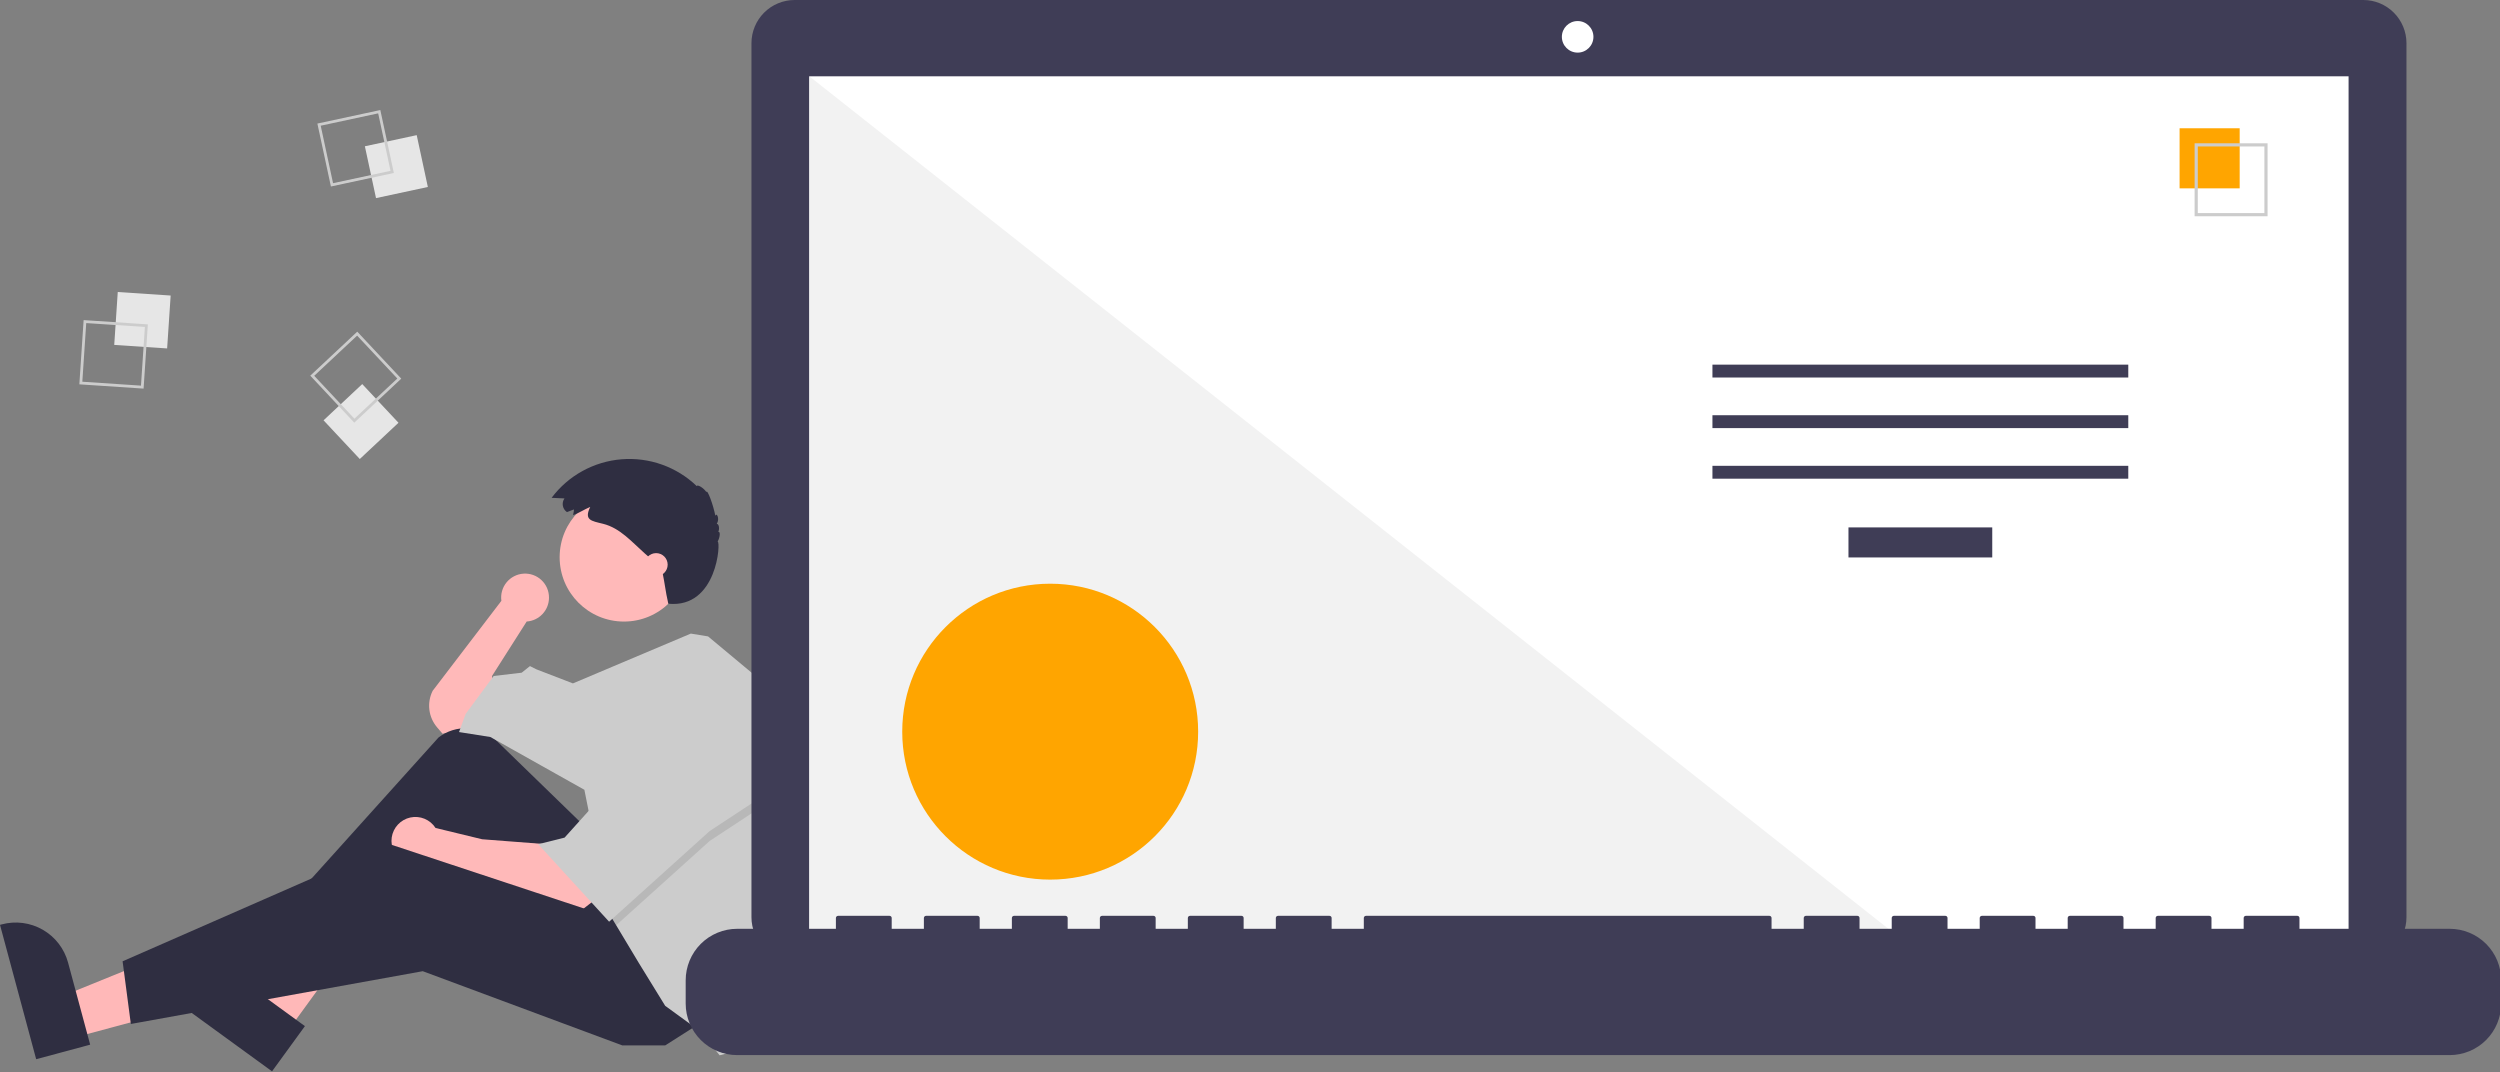 <svg width="1019" height="437" viewBox="0 0 1019 437" fill="none" xmlns="http://www.w3.org/2000/svg">
<rect x="0" y="0" width="1019" height="437" fill="#808080" stroke="none"/>
<g clip-path="url(#clip0_12:14)">
<path d="M223.77 243.614C223.78 242.274 223.512 240.946 222.986 239.714C222.459 238.481 221.683 237.371 220.708 236.451C219.733 235.532 218.578 234.823 217.317 234.37C216.056 233.917 214.714 233.729 213.377 233.817C212.04 233.905 210.735 234.268 209.544 234.884C208.353 235.499 207.302 236.353 206.456 237.393C205.61 238.432 204.988 239.635 204.628 240.926C204.267 242.217 204.177 243.569 204.363 244.896L176.348 281.582C175.153 283.973 174.69 286.663 175.016 289.316C175.343 291.969 176.445 294.467 178.184 296.496L180.382 299.06L190.465 297.043L201.893 286.96L200.548 275.532L214.665 253.349L214.647 253.333C217.118 253.176 219.436 252.083 221.131 250.278C222.825 248.473 223.769 246.09 223.77 243.614Z" fill="#FFB9B9"/>
<path d="M30.041 422.968L25.468 405.984L88.8 380.265L95.549 405.331L30.041 422.968Z" fill="#FFB8B8"/>
<path d="M14.744 431.732L0 376.97L0.693 376.783C6.346 375.261 12.372 376.047 17.445 378.968C22.519 381.889 26.224 386.706 27.747 392.358L27.747 392.36L36.752 425.807L14.744 431.732Z" fill="#2F2E41"/>
<path d="M117.278 420.254L103.054 409.91L136.185 350.121L157.179 365.388L117.278 420.254Z" fill="#FFB8B8"/>
<path d="M110.879 436.681L65.013 403.326L65.435 402.746C68.878 398.011 74.061 394.838 79.844 393.925C85.626 393.012 91.535 394.433 96.269 397.875L96.271 397.876L124.284 418.249L110.879 436.681Z" fill="#2F2E41"/>
<path d="M238.192 336.704L202.397 301.932C199.273 298.897 195.159 297.092 190.81 296.849C186.462 296.606 182.172 297.941 178.729 300.609L111.143 375.693L117.193 385.104L181.726 341.41L225.42 398.548L267.098 377.71L238.192 336.704Z" fill="#2F2E41"/>
<path d="M222.731 344.099L196.515 342.082L177.529 337.479C176.456 335.806 174.898 334.501 173.064 333.737C171.229 332.974 169.205 332.79 167.262 333.209C165.319 333.628 163.551 334.63 162.194 336.082C160.837 337.534 159.956 339.365 159.668 341.331C159.381 343.298 159.701 345.305 160.586 347.084C161.47 348.864 162.878 350.33 164.619 351.288C166.361 352.245 168.353 352.648 170.329 352.442C172.306 352.236 174.172 351.431 175.679 350.135L175.676 350.149L187.104 354.854L236.176 371.66L242.226 366.954L222.731 344.099Z" fill="#FFB9B9"/>
<path d="M285.92 416.699L271.131 426.11H253.653L172.315 395.86L53.332 417.371L49.971 391.826L158.871 344.099L254.326 375.693L285.92 416.699Z" fill="#2F2E41"/>
<path d="M254.326 253.349C268.805 253.349 280.542 241.611 280.542 227.132C280.542 212.653 268.805 200.916 254.326 200.916C239.847 200.916 228.109 212.653 228.109 227.132C228.109 241.611 239.847 253.349 254.326 253.349Z" fill="#FFB9B9"/>
<path d="M322.159 331.804C322.159 347.626 319.666 363.349 314.772 378.395L312.809 384.432L303.398 427.454L293.315 430.143L285.92 420.732L271.131 409.976L260.376 392.499L251.153 377.132L248.276 372.332L238.192 321.915L199.876 300.404L187.104 298.388L189.793 290.993L201.22 275.532L212.648 274.188L216.009 271.499L218.698 272.843L233.521 278.554L281.578 258.25L288.609 259.399L312.809 279.566C318.995 296.287 322.161 313.975 322.159 331.804Z" fill="#CCCCCC"/>
<path opacity="0.1" d="M314.825 325.949L289.281 342.754L251.153 377.131L248.276 372.332L240.209 331.999H242.226L263.065 293.683L314.825 325.949Z" fill="black"/>
<path d="M263.065 289.649L242.226 327.965L230.126 341.41L219.371 344.099L248.276 375.693L289.281 338.721L314.825 321.915L263.065 289.649Z" fill="#CCCCCC"/>
<path d="M233.935 207.639L231.094 208.732C230.663 208.44 230.294 208.066 230.007 207.631C229.72 207.197 229.522 206.71 229.424 206.198C229.325 205.687 229.328 205.161 229.433 204.651C229.538 204.141 229.742 203.657 230.034 203.225C230.049 203.203 230.065 203.18 230.08 203.158L224.831 202.912C228.201 198.425 232.485 194.704 237.4 191.995C242.316 189.287 247.75 187.653 253.344 187.203C258.938 186.752 264.564 187.494 269.849 189.38C275.135 191.266 279.96 194.253 284.005 198.143C284.244 197.32 286.849 198.921 287.913 200.545C288.27 199.206 290.713 205.68 291.577 210.257C291.977 208.733 293.514 211.193 292.167 213.554C293.021 213.429 293.406 215.613 292.746 216.83C293.68 216.391 293.522 218.999 292.509 220.741C293.842 220.623 292.396 248.072 272.396 246.072C271.003 239.675 271.396 240.072 269.756 231.846C268.993 231.036 268.157 230.298 267.323 229.562L262.81 225.578C257.563 220.946 252.79 215.23 245.8 213.499C240.996 212.309 237.958 212.04 240.576 206.627C238.211 207.614 236.002 209.082 233.615 209.999C233.648 209.242 233.981 208.396 233.935 207.639Z" fill="#2F2E41"/>
<path d="M267.434 234.863C270.033 234.863 272.14 232.756 272.14 230.157C272.14 227.559 270.033 225.452 267.434 225.452C264.835 225.452 262.729 227.559 262.729 230.157C262.729 232.756 264.835 234.863 267.434 234.863Z" fill="#FFB9B9"/>
<path d="M47.998 119.022L46.562 140.585L68.124 142.021L69.56 120.458L47.998 119.022Z" fill="#E6E6E6"/>
<path d="M34.086 130.472L60.268 132.216L58.525 158.398L32.342 156.655L34.086 130.472ZM59.054 133.278L35.148 131.686L33.556 155.592L57.462 157.184L59.054 133.278Z" fill="#CCCCCC"/>
<path d="M169.85 55.084L148.722 59.623L153.262 80.751L174.39 76.212L169.85 55.084Z" fill="#E6E6E6"/>
<path d="M155.02 44.85L160.533 70.505L134.878 76.018L129.365 50.363L155.02 44.85ZM159.178 69.63L154.145 46.205L130.72 51.239L135.754 74.663L159.178 69.63Z" fill="#CCCCCC"/>
<path d="M147.65 156.547L131.878 171.32L146.651 187.092L162.423 172.319L147.65 156.547Z" fill="#E6E6E6"/>
<path d="M163.557 154.337L144.405 172.276L126.466 153.124L145.618 135.186L163.557 154.337ZM144.458 170.663L161.944 154.285L145.565 136.798L128.079 153.177L144.458 170.663Z" fill="#CCCCCC"/>
<path d="M963.277 0H323.894C321.583 -2.62643e-06 319.295 0.455 317.16 1.34C315.024 2.224 313.084 3.52 311.45 5.154C309.816 6.789 308.52 8.729 307.635 10.864C306.751 12.999 306.296 15.287 306.296 17.599V373.851C306.296 376.162 306.751 378.45 307.635 380.585C308.52 382.721 309.816 384.661 311.45 386.295C313.084 387.929 315.024 389.225 317.16 390.11C319.295 390.994 321.583 391.449 323.894 391.449H963.277C967.945 391.449 972.421 389.595 975.721 386.295C979.021 382.994 980.876 378.518 980.876 373.851V17.599C980.876 12.931 979.021 8.455 975.721 5.154C972.421 1.854 967.945 2.65217e-06 963.277 0Z" fill="#3F3D56"/>
<path d="M957.281 31.101H329.89V385.014H957.281V31.101Z" fill="white"/>
<path d="M643.05 21.449C646.603 21.449 649.484 18.568 649.484 15.014C649.484 11.461 646.603 8.58 643.05 8.58C639.496 8.58 636.615 11.461 636.615 15.014C636.615 18.568 639.496 21.449 643.05 21.449Z" fill="white"/>
<path d="M777.858 385.015H329.89V31.102L777.858 385.015Z" fill="#F2F2F2"/>
<path d="M428.058 358.531C461.365 358.531 488.365 331.531 488.365 298.224C488.365 264.918 461.365 237.917 428.058 237.917C394.751 237.917 367.751 264.918 367.751 298.224C367.751 331.531 394.751 358.531 428.058 358.531Z" fill="orange"/>
<path d="M812.042 214.97H753.437V227.215H812.042V214.97Z" fill="#3F3D56"/>
<path d="M867.488 148.627H697.991V153.875H867.488V148.627Z" fill="#3F3D56"/>
<path d="M867.488 169.246H697.991V174.494H867.488V169.246Z" fill="#3F3D56"/>
<path d="M867.488 189.866H697.991V195.114H867.488V189.866Z" fill="#3F3D56"/>
<path d="M912.893 52.282H888.401V76.773H912.893V52.282Z" fill="orange"/>
<path d="M924.264 88.144H894.524V58.404H924.264V88.144ZM895.818 86.852H922.971V59.698H895.818L895.818 86.852Z" fill="#CCCCCC"/>
<path d="M998.491 378.58H937.262V374.168C937.262 374.053 937.239 373.94 937.195 373.833C937.151 373.727 937.087 373.631 937.006 373.55C936.925 373.468 936.828 373.404 936.722 373.36C936.616 373.316 936.502 373.293 936.387 373.293H915.394C915.279 373.293 915.166 373.316 915.06 373.36C914.953 373.404 914.857 373.468 914.776 373.55C914.695 373.631 914.63 373.727 914.586 373.833C914.542 373.939 914.52 374.053 914.52 374.168V378.58H901.399V374.168C901.399 374.053 901.376 373.94 901.333 373.833C901.289 373.727 901.224 373.631 901.143 373.55C901.062 373.468 900.965 373.404 900.859 373.36C900.753 373.316 900.639 373.293 900.524 373.293H879.532C879.417 373.293 879.303 373.316 879.197 373.36C879.091 373.404 878.994 373.468 878.913 373.55C878.832 373.631 878.767 373.727 878.723 373.833C878.679 373.94 878.657 374.053 878.657 374.168V378.58H865.536V374.168C865.536 374.053 865.514 373.94 865.47 373.833C865.426 373.727 865.361 373.631 865.28 373.55C865.199 373.468 865.102 373.404 864.996 373.36C864.89 373.316 864.776 373.293 864.662 373.293H843.669C843.554 373.293 843.44 373.316 843.334 373.36C843.228 373.404 843.131 373.468 843.05 373.55C842.969 373.631 842.904 373.727 842.86 373.833C842.817 373.94 842.794 374.053 842.794 374.168V378.58H829.673V374.168C829.673 374.053 829.651 373.94 829.607 373.833C829.563 373.727 829.498 373.631 829.417 373.55C829.336 373.468 829.24 373.404 829.133 373.36C829.027 373.316 828.914 373.293 828.799 373.293H807.806C807.691 373.293 807.577 373.316 807.471 373.36C807.365 373.404 807.268 373.468 807.187 373.55C807.106 373.631 807.042 373.727 806.998 373.833C806.954 373.939 806.931 374.053 806.931 374.168V378.58H793.811V374.168C793.811 374.053 793.788 373.94 793.744 373.833C793.7 373.727 793.636 373.631 793.554 373.55C793.473 373.468 793.377 373.404 793.271 373.36C793.164 373.316 793.051 373.293 792.936 373.293H771.943C771.828 373.293 771.714 373.316 771.608 373.36C771.502 373.404 771.406 373.468 771.324 373.55C771.243 373.631 771.179 373.727 771.135 373.833C771.091 373.94 771.068 374.053 771.068 374.168V378.58H757.948V374.168C757.948 374.053 757.925 373.94 757.881 373.833C757.837 373.727 757.773 373.631 757.691 373.55C757.61 373.468 757.514 373.404 757.408 373.36C757.302 373.316 757.188 373.293 757.073 373.293H736.08C735.965 373.293 735.851 373.316 735.745 373.36C735.639 373.404 735.543 373.468 735.461 373.55C735.38 373.631 735.316 373.727 735.272 373.833C735.228 373.94 735.205 374.053 735.205 374.168V378.58H722.085V374.168C722.085 374.053 722.062 373.94 722.018 373.833C721.974 373.727 721.91 373.631 721.829 373.55C721.747 373.468 721.651 373.404 721.545 373.36C721.439 373.316 721.325 373.293 721.21 373.293H556.766C556.651 373.293 556.537 373.316 556.431 373.36C556.325 373.404 556.228 373.468 556.147 373.55C556.066 373.631 556.001 373.727 555.957 373.833C555.914 373.94 555.891 374.053 555.891 374.168V378.58H542.77V374.168C542.77 374.053 542.748 373.94 542.704 373.833C542.66 373.727 542.595 373.631 542.514 373.55C542.433 373.468 542.336 373.404 542.23 373.36C542.124 373.316 542.01 373.293 541.896 373.293H520.903C520.788 373.293 520.674 373.316 520.568 373.36C520.462 373.404 520.365 373.468 520.284 373.55C520.203 373.631 520.139 373.727 520.095 373.833C520.051 373.94 520.028 374.053 520.028 374.168V378.58H506.907V374.168C506.907 374.053 506.885 373.94 506.841 373.833C506.797 373.727 506.733 373.631 506.651 373.55C506.57 373.468 506.474 373.404 506.368 373.36C506.261 373.316 506.148 373.293 506.033 373.293H485.04C484.925 373.293 484.811 373.316 484.705 373.36C484.599 373.404 484.503 373.468 484.421 373.55C484.34 373.631 484.276 373.727 484.232 373.833C484.188 373.94 484.165 374.053 484.165 374.168V378.58H471.045V374.168C471.045 374.053 471.022 373.94 470.978 373.833C470.934 373.727 470.87 373.631 470.788 373.55C470.707 373.468 470.611 373.404 470.505 373.36C470.398 373.316 470.285 373.293 470.17 373.293H449.177C449.062 373.293 448.948 373.316 448.842 373.36C448.736 373.404 448.64 373.468 448.558 373.55C448.477 373.631 448.413 373.727 448.369 373.833C448.325 373.94 448.302 374.053 448.302 374.168V378.58H435.182V374.168C435.182 374.053 435.159 373.94 435.115 373.833C435.071 373.727 435.007 373.631 434.925 373.55C434.844 373.468 434.748 373.404 434.642 373.36C434.536 373.316 434.422 373.293 434.307 373.293H413.314C413.199 373.293 413.085 373.316 412.979 373.36C412.873 373.404 412.777 373.468 412.696 373.55C412.614 373.631 412.55 373.727 412.506 373.833C412.462 373.94 412.439 374.053 412.439 374.168V378.58H399.319V374.168C399.319 374.053 399.296 373.94 399.252 373.833C399.208 373.727 399.144 373.631 399.063 373.55C398.981 373.468 398.885 373.404 398.779 373.36C398.673 373.316 398.559 373.293 398.444 373.293H377.451C377.219 373.293 376.997 373.386 376.833 373.55C376.669 373.714 376.576 373.936 376.576 374.168V378.58H363.456V374.168C363.456 374.053 363.433 373.94 363.389 373.833C363.345 373.727 363.281 373.631 363.2 373.55C363.118 373.468 363.022 373.404 362.916 373.36C362.81 373.316 362.696 373.293 362.581 373.293H341.588C341.356 373.293 341.134 373.386 340.97 373.55C340.806 373.714 340.714 373.936 340.714 374.168V378.58H300.477C294.909 378.58 289.57 380.791 285.633 384.728C281.696 388.665 279.484 394.005 279.484 399.573V409.065C279.484 414.633 281.696 419.972 285.633 423.909C289.57 427.846 294.909 430.058 300.477 430.058H998.491C1004.06 430.058 1009.4 427.846 1013.34 423.909C1017.27 419.972 1019.48 414.633 1019.48 409.065V399.573C1019.48 396.816 1018.94 394.086 1017.89 391.539C1016.83 388.992 1015.28 386.678 1013.34 384.728C1011.39 382.779 1009.07 381.233 1006.52 380.178C1003.98 379.123 1001.25 378.58 998.491 378.58Z" fill="#3F3D56"/>
</g>
<defs>
<clipPath id="clip0_12:14">
<rect width="1019.48" height="436.681" fill="white"/>
</clipPath>
</defs>
</svg>
